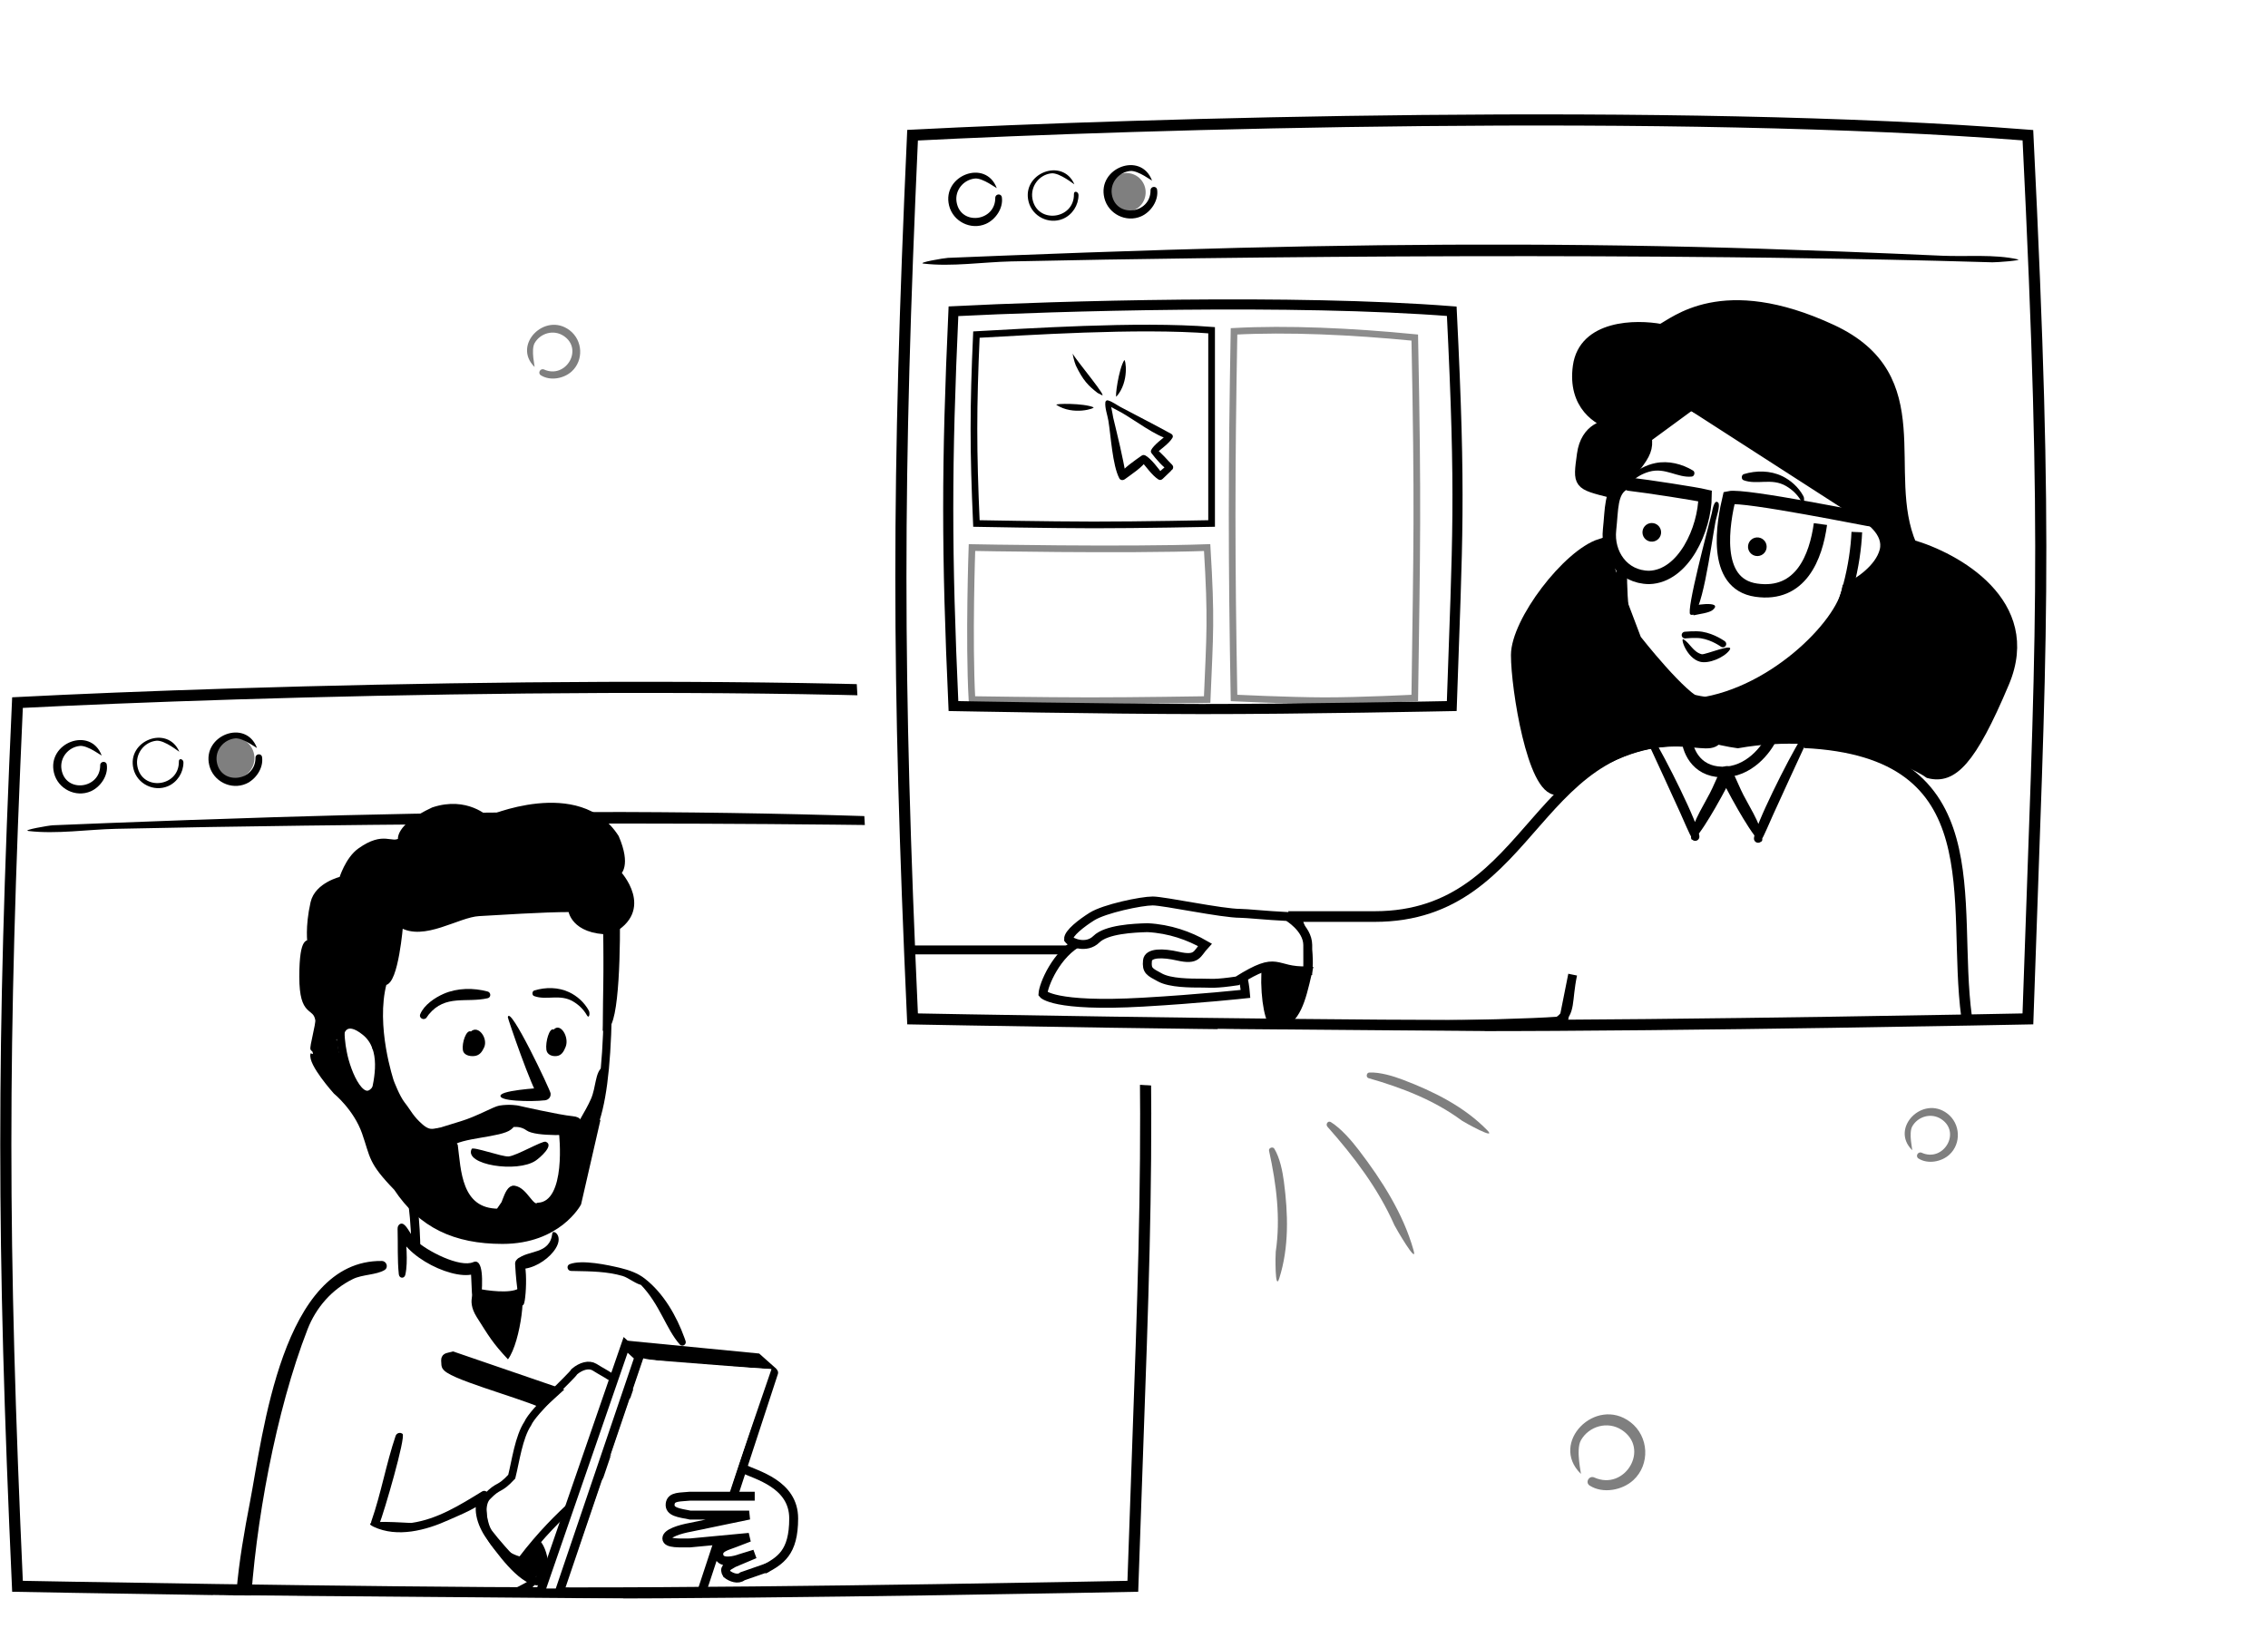 <svg width="655" height="476" viewBox="0 0 655 476" fill="none" xmlns="http://www.w3.org/2000/svg">
<path d="M164.881 367.135C163.821 367.066 163.502 365.574 164.537 365.172C168.095 363.788 175.631 365.422 179.232 366.291C181.656 366.876 184.251 367.781 186.225 369.357C186.993 369.97 186.596 371.275 185.566 371.23C183.985 371.162 181.499 369.08 179.809 368.587C175.362 367.291 170.662 367.243 166.068 367.159C165.673 367.152 165.275 367.161 164.881 367.135ZM184.897 370.946C184.007 370.042 185.233 368.583 186.249 369.375C191.645 373.582 195.391 380.145 197.672 386.459C197.786 386.776 197.909 387.093 198.009 387.416C198.314 388.403 197.054 389.19 196.342 388.393C192.309 383.878 190.573 376.712 184.897 370.946Z" fill="black"/>
<path d="M110.268 364.254C111.668 364.271 112.29 366.143 111.031 366.892C108.658 368.304 104.639 368.143 101.941 369.464C95.871 372.438 91.281 377.679 88.837 383.955C79.679 407.473 73.614 440.51 72.269 465.666C72.239 466.232 72.031 466.759 71.618 467.158C67.427 471.21 68.165 461.238 68.31 459.55C69.049 450.936 70.549 442.374 72.188 433.893C75.937 414.499 81.403 363.908 110.268 364.254ZM68.067 466.165C67.719 464.626 69.061 463.154 70.648 463.548C71.918 463.864 73.015 466.194 74.581 466.826C80.431 469.189 87.541 469.076 93.731 469.026C113.572 468.864 137.432 466.358 154.595 455.548C158.916 452.826 154.038 459.072 151.252 460.491C146.049 463.143 140.494 465.056 134.887 466.647C118.671 471.246 100.99 473.804 84.119 472.729C79.588 472.44 69.389 472.009 68.067 466.165ZM154.742 455.464C156.907 454.56 157.06 458.198 154.855 457.935C149.563 457.302 143.183 448.224 140.415 444.308C137.905 440.756 135.897 435.119 138.863 431.182C140.55 428.943 140.183 438.901 141.214 440.862C142.558 443.419 153.884 455.823 154.742 455.464ZM139.2 430.852C140.357 430.144 141.709 431.595 140.812 432.665C138.442 435.492 132.866 437.585 129.562 439.086C123.027 442.054 114.769 444.267 107.894 441.03C102.874 438.667 118.124 440.023 118.862 439.916C126.386 438.828 132.851 434.74 139.2 430.852ZM109.519 440.34C109.321 440.834 108.837 441.162 108.3 441.128C107.484 441.076 106.971 440.242 107.236 439.485C110.077 431.357 111.499 422.92 114.252 414.789C114.533 413.961 115.57 413.631 116.254 414.205C117.275 415.062 110.923 436.828 109.519 440.34ZM156.183 457.557C153.887 459.536 155.325 448.194 155.302 446.095C155.253 441.645 161.473 452.997 156.183 457.557ZM155.771 445.022C156.183 446.095 157.085 447.042 156.263 448.267C154.649 450.672 156.999 454.005 154.595 455.548C148.682 459.341 149.895 450.981 150.479 450.517C151.387 449.794 155.356 443.939 155.771 445.022Z" fill="black"/>
<path d="M327.161 202.957C225.267 194.984 69.966 199.635 5.052 202.957C0.553 302.646 0.553 358.538 5.052 458.227C5.052 458.227 103.079 460.096 165.421 460.155C229.014 460.216 327.161 458.227 327.161 458.227C330.932 347.032 333.181 325.178 327.161 202.957Z" stroke="black" stroke-width="3.214"/>
<path d="M8.218 240.047C6.237 239.81 14.121 238.442 15.277 238.393C20.607 238.171 25.937 237.958 31.267 237.749C47.147 237.124 63.03 236.559 78.915 236.067C132.946 234.392 186.918 233.984 240.946 235.483C243.931 235.566 246.916 235.655 249.901 235.749C257.844 236.001 265.786 236.28 273.726 236.582C283.297 236.947 292.866 237.347 302.434 237.777C309.323 238.086 317.514 237.285 324.279 238.833C325.623 239.141 318.079 239.711 316.901 239.676C311.576 239.515 306.251 239.366 300.926 239.236C291.86 239.014 282.793 238.825 273.726 238.667C266.923 238.547 260.119 238.445 253.315 238.358C249.192 238.305 245.069 238.257 240.946 238.214C189.992 237.678 139.023 237.858 88.073 238.495C69.877 238.723 51.682 239.021 33.489 239.419C25.467 239.594 16.271 241.01 8.218 240.047Z" fill="black"/>
<path d="M28.936 221.056C28.928 219.879 30.659 219.692 30.835 220.875C31.307 224.055 29.007 227.351 26.229 228.573C21.898 230.479 16.714 227.912 15.588 223.243C13.496 214.576 26.151 209.703 29.358 218.223C29.441 218.444 25.333 215.242 23.061 215.475C19.751 215.813 17.201 218.873 17.765 222.27C18.912 229.182 28.979 227.918 28.936 221.056Z" fill="black"/>
<path d="M51.657 219.959C51.636 218.86 52.978 219.249 52.978 220.235C52.977 223.217 51.173 225.998 48.443 227.132C44.415 228.806 39.653 226.458 38.56 222.156C36.474 213.942 48.364 209.31 51.777 217.124C51.878 217.355 47.56 213.71 45.13 213.976C41.596 214.362 39.014 217.776 39.673 221.342C41.028 228.679 51.794 227.325 51.657 219.959Z" fill="black"/>
<path d="M73.783 218.876C73.776 217.699 75.507 217.512 75.682 218.695C76.154 221.876 73.855 225.171 71.077 226.394C66.745 228.299 61.562 225.732 60.435 221.063C58.344 212.396 70.999 207.523 74.206 216.043C74.289 216.264 70.181 213.063 67.909 213.295C64.598 213.633 62.048 216.693 62.612 220.09C63.76 227.003 73.827 225.738 73.783 218.876Z" fill="black"/>
<ellipse opacity="0.5" cx="67.422" cy="218.993" rx="6.062" ry="6.011" transform="rotate(-2.783 67.422 218.993)" fill="black"/>
<rect x="174.742" y="152.276" width="5.142" height="18.64" fill="white"/>
<path d="M117.06 368.225C116.788 369.437 115.31 369.347 115.177 368.091C114.735 363.922 114.951 359.473 114.83 355.264C114.822 354.987 114.756 354.607 114.877 355.251C114.879 355.259 116.744 353.461 117.043 354.296C117.144 354.579 117.034 355.518 117.084 355.216C117.104 355.092 117.133 354.712 117.133 354.839C117.149 358.852 117.937 364.319 117.06 368.225ZM114.836 355.061C114.721 354.009 115.598 353.118 116.463 353.589C117.681 354.254 118.821 357.121 119.965 358.218C123.3 361.415 132.886 366.281 136.698 364.58C138.438 363.804 139.387 366.713 137.863 367.593C132.25 370.831 115.683 362.835 114.836 355.061ZM135.91 366.557C135.596 364.889 137.382 363.63 138.36 365.06C139.922 367.342 138.94 375.148 138.756 378.078C138.711 378.787 138.143 379.313 137.542 379.136C136.025 378.69 136.246 368.342 135.91 366.557Z" fill="black"/>
<path d="M116.545 334.612C120.107 345.456 120.107 360.736 120.107 360.736" stroke="black" stroke-width="2.571"/>
<path d="M139.807 302.586C141.017 299.99 138.182 295.994 135.997 297.962C134.672 297.345 133.347 301.199 133.678 303.356C133.887 304.716 135.525 305.213 136.991 305.052C138.491 304.886 139.206 303.875 139.807 302.586Z" fill="black"/>
<path d="M163.36 302.394C164.46 299.599 161.883 295.295 159.897 297.415C158.693 296.751 157.488 300.9 157.789 303.224C157.979 304.689 159.468 305.224 160.8 305.05C162.164 304.872 162.814 303.782 163.36 302.394Z" fill="black"/>
<path d="M169.503 329.195C168.327 330.372 165.504 330.372 165.974 326.843C166.217 325.02 168.979 321.326 170.679 317.432C172.142 314.083 171.856 309.787 173.914 308.316C175.973 306.846 175.385 309.198 175.385 309.198L173.326 320.961L169.503 329.195Z" fill="black"/>
<path d="M123.224 293.895C122.544 294.929 120.88 294.143 121.365 292.966C122.47 290.282 125.606 288.18 128.136 287.075C132.053 285.365 136.748 285.309 140.842 286.42C141.816 286.684 141.866 288.118 140.841 288.354C134.69 289.773 128.642 287.161 123.818 293.057C123.6 293.324 123.414 293.607 123.224 293.895Z" fill="black"/>
<path d="M169.491 293.272C170.154 294.439 170.461 292.689 170.056 291.942C168.744 289.525 166.65 287.707 164.425 286.64C161.28 285.132 157.57 285.12 154.309 286.116C153.64 286.321 153.564 287.473 154.25 287.729C157.808 289.053 161.665 287.028 165.493 289.279C167.081 290.212 168.497 291.52 169.491 293.272Z" fill="black"/>
<path d="M136.224 331.885C136.609 331.13 145.006 334.212 146.886 334.061C149.144 333.88 156.651 329.453 157.599 329.812C160.228 330.805 155.798 334.517 154.733 335.249C149.44 338.888 133.876 336.49 136.224 331.885Z" fill="black"/>
<path d="M146.664 293.849C147.144 289.961 158.97 314.986 159.014 315.839C159.104 317.556 156.978 318.61 155.784 317.234C153.649 314.773 146.627 294.15 146.664 293.849ZM156.829 314.212C158.852 313.984 159.948 316.745 157.975 317.689C156.957 318.176 145.815 318.415 144.642 316.858C143.207 314.952 156.146 314.29 156.829 314.212Z" fill="black"/>
<path d="M147.585 326.277C144.686 328.626 133.043 328.577 130.189 331.294C127.268 334.075 125.393 326.277 125.393 326.277C125.393 326.277 129.479 324.974 133.039 323.902C137.783 322.472 142.506 319.649 144.214 319.37C147.203 318.88 149.665 319.37 149.665 319.37C149.665 319.37 161.484 322.071 165.387 322.431C170.48 322.901 166.269 327.725 166.269 327.725C166.269 327.725 154.796 328.532 152.038 326.521C150.828 325.638 149.479 325.464 148.346 325.547C148.248 325.697 148.011 325.931 147.585 326.277Z" fill="black"/>
<path d="M138.332 263.911C132.157 264.24 122.334 271.263 115.689 267.146C115.689 267.146 114.348 283.908 110.974 283.908C107.624 296.403 113.042 312.433 113.042 312.433C113.042 312.433 114.739 316.953 116.277 318.903C118.13 321.251 118.705 322.88 121.57 325.372C124.435 327.864 125.687 326.338 127.452 326.548C129.216 326.759 131.503 330.959 131.503 330.959C132.418 337.802 132.407 349.871 143.923 349.871L145.505 347.577C146.26 345.57 147.099 343.014 148.507 343.225C151.779 343.715 153.417 349.329 155.41 348.161C164.551 347.656 162.152 327.165 162.152 327.165L172.445 324.49L167.13 347.656C167.13 347.656 161.352 358.602 145.128 358.602C131.372 358.602 121.575 354.024 114.413 343.225C106.902 335.472 107.706 334.194 105.244 327.165C102.783 320.136 96.936 315.374 96.936 315.374C96.936 315.374 89.544 307.137 90.399 304.493C92.494 304.088 97.162 298.368 96.936 301.967C96.709 305.567 100.437 309.611 102.037 314.705C105.238 317.087 107.715 316.915 107.706 316.723L107.726 316.635C108.876 311.636 110.88 302.922 105.244 298.368C99.575 293.786 98.655 298.645 98.655 298.645C98.655 298.645 93.55 301.361 90.399 303.023C90.029 302.714 91.985 295.791 91.778 294.591C91.014 290.153 87.164 293.678 87.164 282.144C87.164 270.237 89.517 272.439 89.517 272.439C89.517 272.439 88.791 267.91 90.399 260.781C91.585 255.519 98.655 253.913 98.655 253.913C98.655 253.913 100.386 248.19 103.926 245.679C110.974 240.68 112.897 244.515 115.689 242.738C115.689 242.738 114.384 238.913 125.099 233.916C134.803 230.681 140.685 236.563 140.685 236.563C140.685 236.563 167.182 224.827 178.032 241.856C181.561 250.09 178.62 252.149 178.62 252.149C178.62 252.149 188.618 262.839 176.267 269.205C165.333 269.205 164.799 262.735 164.799 262.735C156.514 262.735 144.063 263.607 138.332 263.911Z" fill="black"/>
<path d="M89.517 272.439C89.517 272.439 87.164 270.237 87.164 282.144C87.164 293.678 91.014 290.153 91.778 294.591C91.985 295.791 90.029 302.714 90.399 303.023C93.55 301.361 98.655 298.645 98.655 298.645C98.655 298.645 99.575 293.786 105.244 298.368C110.913 302.949 108.852 311.739 107.706 316.723C107.715 316.915 105.238 317.087 102.037 314.705M89.517 272.439C89.517 272.439 88.791 267.91 90.399 260.781M89.517 272.439L90.399 260.781M148.507 343.225C146.139 342.871 145.38 350.341 143.923 349.871M148.507 343.225L143.923 349.871M148.507 343.225C151.779 343.715 153.417 349.329 155.41 348.161C164.551 347.656 162.152 327.165 162.152 327.165L172.445 324.49L167.13 347.656C167.13 347.656 161.352 358.602 145.128 358.602C131.372 358.602 121.575 354.024 114.413 343.225C106.902 335.472 107.706 334.194 105.244 327.165C102.783 320.136 96.936 315.374 96.936 315.374C96.936 315.374 89.544 307.137 90.399 304.493M90.399 304.493L102.037 314.705M90.399 304.493C92.494 304.088 97.162 298.368 96.936 301.967C96.709 305.567 100.437 309.611 102.037 314.705M143.923 349.871C132.407 349.871 132.418 337.802 131.503 330.959C131.503 330.959 129.216 326.759 127.452 326.548C125.687 326.338 124.435 327.864 121.57 325.372C118.705 322.88 118.13 321.251 116.277 318.903C114.739 316.953 113.042 312.433 113.042 312.433C113.042 312.433 107.624 296.403 110.974 283.908C114.348 283.908 115.689 267.146 115.689 267.146C122.334 271.263 132.157 264.24 138.332 263.911C144.063 263.607 156.514 262.735 164.799 262.735C164.799 262.735 165.333 269.205 176.267 269.205C188.618 262.839 178.62 252.149 178.62 252.149C178.62 252.149 181.561 250.09 178.032 241.856C167.182 224.827 140.685 236.563 140.685 236.563C140.685 236.563 134.803 230.681 125.099 233.916C114.384 238.913 115.689 242.738 115.689 242.738C112.897 244.515 110.974 240.68 103.926 245.679C100.386 248.19 98.655 253.913 98.655 253.913C98.655 253.913 91.585 255.519 90.399 260.781" stroke="black" stroke-width="1.449"/>
<path d="M108.713 303.023C108.77 300.107 106.702 294.823 102.061 292.988C97.42 291.152 98.08 299.584 98.99 304.029C100.127 310.148 104.693 320.859 108.924 314.09" stroke="black" stroke-width="2.353"/>
<path d="M167.445 331.547C175.027 324.49 176.62 302.207 175.027 257.875" stroke="black" stroke-width="2.353"/>
<path d="M174.797 296.847C178.192 295.963 178.517 272.8 178.255 261.329C178.255 261.329 176.212 256.909 174.797 267.17C175.373 271.59 174.797 289.112 174.797 296.847Z" fill="black" stroke="black" stroke-width="1.449"/>
<path d="M151.251 376.77C149.625 379.421 148.805 366.337 148.765 365.168C148.751 364.746 148.839 364.354 149.113 364.02C152.821 359.496 152.085 375.411 151.251 376.77ZM150.411 366.578C149.004 366.595 148.173 364.871 149.259 363.864C152.492 360.867 158.744 362.624 159.521 356.259C159.675 354.998 163.33 357.114 159.839 361.534C157.725 364.211 153.909 366.533 150.411 366.578Z" fill="black"/>
<path d="M149.812 372.198C147.323 373.734 140.708 372.838 137.712 372.198C137.712 372.198 134.255 375.077 137.712 380.514C141.169 385.952 142.206 387.871 146.7 392.668C150.503 387.551 152.301 370.663 149.812 372.198Z" fill="black"/>
<path d="M253.82 0.584H330.772L344.591 314.252L253.82 309.109L247.213 193.734L181.973 166.417L253.82 0.584Z" fill="white"/>
<path d="M585.659 39.053C483.765 31.08 328.464 35.731 263.55 39.053C259.051 138.742 259.051 194.634 263.55 294.323C263.55 294.323 361.577 296.192 423.919 296.252C487.512 296.312 585.659 294.323 585.659 294.323C589.43 183.129 591.68 161.275 585.659 39.053Z" stroke="black" stroke-width="3.214"/>
<path d="M266.714 76.143C264.733 75.906 272.617 74.538 273.773 74.489C279.103 74.267 284.433 74.054 289.763 73.845C305.643 73.22 321.526 72.655 337.411 72.163C391.442 70.488 445.414 70.081 499.442 71.579C502.427 71.662 505.412 71.751 508.397 71.845C516.34 72.097 524.282 72.376 532.222 72.678C541.793 73.043 551.362 73.443 560.93 73.873C567.819 74.182 576.01 73.381 582.775 74.929C584.119 75.237 576.575 75.808 575.397 75.772C570.073 75.611 564.747 75.463 559.422 75.332C550.356 75.11 541.289 74.921 532.222 74.763C525.419 74.644 518.615 74.541 511.811 74.454C507.688 74.401 503.565 74.353 499.442 74.31C448.488 73.774 397.519 73.955 346.569 74.592C328.373 74.819 310.178 75.117 291.985 75.515C283.963 75.69 274.767 77.106 266.714 76.143Z" fill="black"/>
<path d="M287.434 57.152C287.426 55.975 289.157 55.788 289.333 56.971C289.805 60.152 287.505 63.447 284.727 64.67C280.396 66.575 275.212 64.008 274.086 59.339C271.994 50.672 284.65 45.799 287.856 54.319C287.939 54.54 283.831 51.339 281.559 51.571C278.249 51.909 275.699 54.969 276.263 58.366C277.41 65.279 287.477 64.014 287.434 57.152Z" fill="black"/>
<path d="M310.153 56.056C310.132 54.957 311.474 55.345 311.474 56.331C311.473 59.313 309.669 62.094 306.939 63.228C302.911 64.903 298.149 62.554 297.056 58.253C294.97 50.038 306.86 45.406 310.273 53.22C310.374 53.452 306.056 49.806 303.627 50.072C300.092 50.458 297.51 53.873 298.169 57.438C299.525 64.775 310.29 63.421 310.153 56.056Z" fill="black"/>
<path d="M332.277 54.972C332.27 53.795 334.001 53.608 334.177 54.791C334.649 57.972 332.349 61.267 329.571 62.49C325.24 64.395 320.056 61.828 318.929 57.159C316.838 48.492 329.493 43.62 332.7 52.14C332.783 52.36 328.675 49.159 326.403 49.391C323.092 49.729 320.543 52.789 321.106 56.186C322.254 63.099 332.321 61.834 332.277 54.972Z" fill="black"/>
<ellipse opacity="0.5" cx="325.374" cy="55.559" rx="5.493" ry="5.568" transform="rotate(-2.783 325.374 55.559)" fill="black"/>
<g filter="url(#filter0_d)">
<path d="M417.925 87.222C372.401 83.66 303.016 85.738 274.014 87.222C272.003 131.761 272.003 156.733 274.014 201.272C274.014 201.272 317.81 202.107 345.663 202.133C374.076 202.16 417.925 201.272 417.925 201.272C419.61 151.592 420.615 141.828 417.925 87.222Z" fill="white"/>
<path d="M417.925 87.222C372.401 83.66 303.016 85.738 274.014 87.222C272.003 131.761 272.003 156.733 274.014 201.272C274.014 201.272 317.81 202.107 345.663 202.133C374.076 202.16 417.925 201.272 417.925 201.272C419.61 151.592 420.615 141.828 417.925 87.222Z" stroke="black" stroke-width="2.921"/>
</g>
<path d="M349.911 95.391C328.425 93.687 295.677 95.944 281.989 96.654C281.04 117.964 281.04 129.911 281.989 151.221C281.989 151.221 302.66 151.62 315.806 151.633C329.215 151.646 349.911 151.221 349.911 151.221V95.391Z" fill="white" stroke="black" stroke-width="1.928"/>
<path opacity="0.45" d="M348.627 158.175C324.665 159.025 280.705 158.175 280.705 158.175C280.705 158.175 279.756 184.934 280.705 202.08C280.705 202.08 301.376 202.401 314.521 202.411C327.931 202.422 348.627 202.08 348.627 202.08C349.422 182.955 349.897 179.196 348.627 158.175Z" fill="white" stroke="black" stroke-width="1.928"/>
<path opacity="0.45" d="M408.586 97.509C390.228 95.713 371.909 94.882 356.387 95.713C355.658 136.373 355.658 160.965 356.387 201.624C356.387 201.624 372.273 202.387 382.375 202.411C392.681 202.435 408.586 201.624 408.586 201.624C409.197 156.272 409.562 147.358 408.586 97.509Z" fill="white" stroke="black" stroke-width="1.928"/>
<path d="M309.902 102.328C309.536 101.541 310.306 104.739 310.7 105.564C312.755 109.877 314.35 111.464 316.939 113.473C317.217 113.688 317.598 113.758 317.887 113.96C320.866 116.038 310.598 103.826 309.902 102.328Z" fill="black"/>
<path d="M315.793 117.65C316.425 117.928 309.982 120.121 305.112 116.962C304.443 116.529 313.017 116.431 315.793 117.65Z" fill="black"/>
<path d="M319.233 116.193C319.269 115.908 319.474 115.674 319.77 115.644C320.832 115.539 321.333 119.969 321.492 120.634C322.822 126.182 324.245 131.845 325.168 137.447C325.354 138.576 323.799 139.203 323.244 138.142C321.279 134.382 320.815 125.849 320.097 121.5C319.841 119.948 319.038 117.773 319.233 116.193ZM324.817 138.459C323.924 139.125 322.666 138.112 323.283 137.123C324.519 135.145 327.749 133.016 329.646 131.661C330.523 131.034 331.739 131.999 331.163 132.974C329.981 134.975 326.691 137.062 324.817 138.459ZM329.553 133.171C328.824 132.345 329.716 131.021 330.75 131.553C332.374 132.387 334.672 135.468 335.827 137.055C336.448 137.91 335.465 139.088 334.53 138.49C332.702 137.32 330.916 134.716 329.553 133.171ZM335.781 138.331C335.072 139.007 333.825 138.398 334.118 137.394C334.377 136.504 336.385 134.918 337.3 134.252C338.756 133.191 338.971 135.273 338.118 136.092C337.862 136.337 337.607 136.582 337.352 136.827C336.871 137.288 336.123 138.005 335.781 138.331ZM338.516 134.268C339.239 134.968 338.565 136.254 337.56 135.873C336.167 135.345 333.647 132.349 332.586 130.94C331.998 130.159 332.918 129.07 333.766 129.641C335.486 130.8 337.185 132.981 338.516 134.268ZM333.933 130.962C333.249 131.636 332.04 130.942 332.459 130.012C333.043 128.715 335.977 126.386 337.401 125.409C338.103 124.928 339.056 125.691 338.608 126.466C337.649 128.127 335.114 129.797 333.933 130.962ZM338.254 125.323C339.039 125.755 338.703 127.012 337.77 126.865C334.228 126.309 327.216 121.029 323.817 119.135C322.4 118.346 320.88 117.64 319.524 116.749C318.97 116.385 319.318 115.482 319.985 115.662C321.228 115.998 322.52 116.993 323.644 117.59C328.495 120.164 333.5 122.708 338.254 125.323Z" fill="black"/>
<path d="M312.132 271.829C305.062 275.302 301.312 284.625 301.205 287.105C301.205 287.105 304.098 290.974 330.129 289.486C346.489 288.551 359.696 287.105 359.696 287.105C359.054 279.368 356.482 272.82 346.52 268.356C336.731 263.97 319.202 268.357 312.132 271.829Z" stroke="black" stroke-width="2.571"/>
<line x1="308.275" y1="274.401" x2="263.282" y2="274.401" stroke="black" stroke-width="2.571"/>
<path d="M541.277 150.348C540.529 150.351 503.731 142.818 499.379 143.784C497.765 150.609 494.324 168.632 507.203 170.48C520.082 172.329 524.443 160.91 525.743 151.385" stroke="black" stroke-width="3.857"/>
<path d="M468.699 139.855C465.112 142.112 465.5 147.041 464.841 153.025C464.074 159.995 468.585 166.746 476.278 166.804C486.283 166.499 492.369 152.771 492.44 143.263C489.736 142.622 476.037 140.504 470.503 139.854" stroke="black" stroke-width="3.857" stroke-linecap="round"/>
<path d="M536.25 153.701C535.49 171.58 525.71 206.443 492.665 202.863C473.233 200.21 468.072 186.309 468.37 164.227" stroke="black" stroke-width="3.076"/>
<path d="M496.189 145.163C495.016 144.038 494.503 147.662 494.367 148.209C493.358 152.264 486.859 176.576 488.158 177.482C491.298 179.673 494.154 157.548 495.448 150.597C495.604 149.761 496.942 145.885 496.189 145.163ZM489.266 175.179C489.351 175.188 488.467 177.918 489.287 177.713C490.653 177.371 493.654 177.077 494.692 176.155C497.962 173.249 487.458 174.98 489.266 175.179Z" fill="black"/>
<path d="M499.426 187.892C501.298 185.435 492.404 189.228 491.464 188.989C488.98 188.355 488.096 185.832 486.218 184.684C485.155 184.034 487.058 190.12 490.955 191.153C493.482 191.823 497.835 189.981 499.426 187.892Z" fill="black"/>
<path d="M486.639 183.45C486.639 183.45 489.661 183.155 491.396 183.434C494.811 183.981 497.566 186.021 497.566 186.021" stroke="black" stroke-width="1.928" stroke-linecap="round" stroke-linejoin="round"/>
<circle r="2.692" transform="matrix(-0.991 -0.135 -0.135 0.991 477.037 153.775)" fill="black"/>
<circle r="2.692" transform="matrix(-0.991 -0.135 -0.135 0.991 507.519 157.937)" fill="black"/>
<path d="M502.326 121.928C487.762 119.442 477.358 109.601 473.977 104.992L487.968 96.326C501.849 102.68 530.755 116.104 535.332 118.969C539.909 121.834 538.036 130.433 536.343 137.15C529.484 136.213 509.672 133.508 502.326 121.928Z" fill="black" stroke="black" stroke-width="3.076"/>
<path d="M475.477 126.385C475.984 129.3 475.132 131.234 472.499 134.6C469.208 138.808 471.768 137.745 465.429 142.313C455.678 139.818 455.765 139.994 456.961 131.231C458.003 123.602 463.743 122.497 466.182 122.728C461.614 121.605 454.246 117.01 455.771 105.841C457.394 93.953 472.428 93.754 479.743 95.141C483.611 93.341 497.265 80.514 529.016 95.271C558.578 109.011 542.94 136.373 551.971 157.4C564.919 161.109 588.405 174.251 578.757 197.153C569.11 220.054 563.758 224.982 557.13 223.301C551.704 219.455 529.016 209.803 501.856 214.597C491.441 213.175 465.803 205.256 488.416 203.376C511.028 201.495 531.882 180.402 533.558 170.023C536.595 168.626 543.009 164.482 544.367 159.079C545.726 153.675 539.739 149.391 536.576 147.924L488.416 116.896L475.477 126.385Z" fill="black" stroke="black" stroke-width="3.076"/>
<path d="M437.901 189.235C437.901 179.593 452.737 160.151 462.2 157.174C463.769 161.787 472.502 184.735 472.502 184.735C472.502 184.735 486.022 202.029 491.142 203.375C505.389 208.943 499.167 209.484 495.641 213.66C492.115 217.836 478.608 205.947 449.684 228.122C442.652 228.455 437.901 198.876 437.901 189.235Z" fill="black" stroke="black" stroke-width="3.076"/>
<path d="M511.729 213.012C510.166 216.415 505.087 223.178 497.274 223.008C489.461 222.838 487.247 216.273 487.117 213.012" stroke="black" stroke-width="3.076"/>
<path d="M499.301 225.621C499.877 225.615 498.249 225.752 497.798 225.531C496.7 224.993 496.367 223.533 497.124 222.573C498.303 221.076 500.788 222.079 500.597 223.975C500.541 224.533 499.378 225.854 499.724 225.412C500.3 224.676 500.881 223.95 500.436 222.983C500.407 222.92 500.494 223.11 500.523 223.173C501.282 224.841 502.034 226.513 502.786 228.185C504.434 231.854 508.777 238.13 508.957 242.126C509.176 246.976 501.196 232.641 500.124 230.649C499.431 229.361 498.739 228.073 498.05 226.783C497.68 226.091 496.574 224.012 496.94 224.706C497.436 225.648 498.366 225.629 499.301 225.621ZM507.754 241.03C508.421 241.03 508.963 241.571 508.963 242.238C508.963 242.906 508.421 243.447 507.754 243.447C507.086 243.447 506.545 242.906 506.545 242.238C506.545 241.571 507.086 241.03 507.754 241.03ZM508.952 242.083C508.955 241.966 506.541 243.036 506.545 242.232C506.562 238.97 516.587 218.947 520.152 213.323C521.003 211.981 522.109 213.504 521.629 214.551C518.447 221.497 515.195 228.41 512.065 235.378C511.401 236.857 508.944 242.565 508.952 242.083Z" fill="black"/>
<path d="M498.029 225.068C497.453 225.062 499.081 225.199 499.532 224.978C500.63 224.44 500.963 222.98 500.206 222.02C499.027 220.523 496.542 221.526 496.733 223.422C496.789 223.98 497.952 225.301 497.606 224.859C497.03 224.123 496.449 223.397 496.894 222.43C496.923 222.367 496.836 222.557 496.807 222.62C496.048 224.288 495.296 225.96 494.544 227.632C492.896 231.301 488.553 237.577 488.373 241.573C488.154 246.423 496.134 232.088 497.206 230.096C497.899 228.808 498.591 227.52 499.28 226.23C499.65 225.538 500.756 223.459 500.39 224.153C499.894 225.095 498.964 225.076 498.029 225.068ZM489.576 240.477C488.909 240.477 488.368 241.018 488.368 241.685C488.368 242.353 488.909 242.894 489.576 242.894C490.244 242.894 490.785 242.353 490.785 241.685C490.785 241.018 490.244 240.477 489.576 240.477ZM488.378 241.53C488.376 241.413 490.789 242.483 490.785 241.679C490.768 238.417 480.743 218.394 477.178 212.77C476.327 211.428 475.221 212.951 475.701 213.998C478.883 220.944 482.135 227.857 485.265 234.825C485.929 236.304 488.386 242.012 488.378 241.53Z" fill="black"/>
<path d="M521.086 214.55C576.305 217.195 563.45 260.26 567.949 293.683" stroke="black" stroke-width="3.076"/>
<path d="M365.801 280.828C365.544 289.055 366.98 295.505 368.694 296.254C374.157 294.326 375.443 289.184 377.371 280.828H365.801Z" fill="black"/>
<path d="M491.965 214.356C442.493 208.746 444.218 264.759 396.975 264.759L374.157 264.759C375.256 268.057 378.526 273.865 377.371 280.828M377.371 280.828C375.443 289.184 374.157 294.326 368.694 296.254C366.98 295.505 365.544 289.055 365.801 280.828H377.371Z" stroke="black" stroke-width="3.076"/>
<path opacity="0.5" d="M555.003 332.996C553.93 332.514 553.06 334.023 554.071 334.661C556.791 336.376 560.735 335.601 562.974 333.552C566.465 330.358 566.207 324.579 562.389 321.665C555.303 316.255 545.738 325.869 552.241 332.24C552.409 332.405 551.137 327.355 552.266 325.369C553.911 322.476 557.74 321.378 560.621 323.264C566.483 327.103 561.264 335.804 555.003 332.996Z" fill="black"/>
<path d="M520.211 144.779C520.935 146.054 521.271 144.142 520.828 143.326C519.394 140.684 517.105 138.697 514.675 137.532C511.237 135.884 507.182 135.87 503.619 136.959C502.888 137.183 502.805 138.442 503.555 138.721C507.443 140.169 511.658 137.955 515.842 140.415C517.577 141.436 519.124 142.864 520.211 144.779Z" fill="black"/>
<path d="M470.957 139.414C469.94 140.47 470.087 138.534 470.718 137.853C472.761 135.649 475.471 134.29 478.114 133.762C481.853 133.016 485.785 134.006 488.968 135.943C489.621 136.341 489.39 137.581 488.594 137.666C484.468 138.107 480.933 134.919 476.27 136.267C474.336 136.826 472.484 137.828 470.957 139.414Z" fill="black"/>
<path d="M362.91 296.115C382.261 296.666 434.257 296.115 450.004 294.969C453.861 292.529 452.575 289.184 454.182 281.551L451.279 296.115" stroke="black" stroke-width="2.571"/>
<path d="M324.664 104.069C325.03 103.483 326.271 110.175 322.443 114.539C321.918 115.138 323.057 106.64 324.664 104.069Z" fill="black"/>
<path opacity="0.5" d="M408.237 361.174C409.535 365.797 403.025 354.636 402.702 353.904C398.063 343.384 391.024 334.107 383.367 325.478C382.739 324.771 383.525 323.623 384.351 324.135C387.317 325.976 390.349 329.515 392.438 332.249C399.101 340.965 405.275 350.626 408.237 361.174Z" fill="black"/>
<path opacity="0.5" d="M369.435 369.314C368.167 373.267 368.333 362.27 368.434 361.593C369.875 351.872 368.618 342.03 366.497 332.398C366.324 331.609 367.588 331.104 368.032 331.836C369.627 334.465 370.403 338.369 370.786 341.276C372.009 350.544 372.327 360.295 369.435 369.314Z" fill="black"/>
<path opacity="0.5" d="M429.551 326.525C432.477 329.534 422.746 324.123 422.19 323.711C414.201 317.789 404.827 314.185 395.231 311.442C394.445 311.217 394.593 309.862 395.456 309.821C398.557 309.675 402.406 310.86 405.181 311.914C414.027 315.273 422.876 319.661 429.551 326.525Z" fill="black"/>
<path opacity="0.5" d="M157.134 106.744C156.06 106.263 155.191 107.771 156.202 108.409C158.922 110.124 162.865 109.349 165.105 107.3C168.596 104.106 168.338 98.327 164.52 95.413C157.434 90.003 147.869 99.617 154.372 105.988C154.54 106.153 153.268 101.103 154.397 99.117C156.042 96.225 159.87 95.126 162.751 97.012C168.614 100.851 163.395 109.552 157.134 106.744Z" fill="black"/>
<path opacity="0.5" d="M460.438 426.8C458.923 426.12 457.695 428.249 459.123 429.15C462.962 431.57 468.527 430.477 471.687 427.585C476.614 423.076 476.25 414.921 470.862 410.808C460.861 403.172 447.362 416.741 456.539 425.733C456.777 425.965 454.982 418.838 456.575 416.036C458.897 411.953 464.3 410.402 468.366 413.065C476.64 418.483 469.275 430.763 460.438 426.8Z" fill="black"/>
<path d="M177.793 420.307C169.46 433.039 162.587 434.916 150.476 450.838C141.049 448.876 137.204 435.953 140.689 432.331C144.173 428.709 143.978 430.651 147.791 426.57C148.936 421.986 149.806 415.21 152.404 411.232C154.011 407.537 164.938 397.81 165.902 396.203C167.83 394.596 170.08 393.954 171.687 394.918C174.158 396.608 187.204 402.763 182.292 407.292L177.793 420.307Z" stroke="black" stroke-width="2.217"/>
<path d="M128.958 394.271C128.811 391.939 128.653 392.534 130.801 391.931L160.118 401.988L156.583 405.202C149.48 402.098 129.105 396.604 128.958 394.271Z" fill="black" stroke="black" stroke-width="2.956"/>
<path d="M184.865 392.026C186.15 393.311 211.754 394.918 224.395 395.561L219.252 390.99L180.365 387.205C181.33 388.276 183.579 390.74 184.865 392.026Z" fill="black"/>
<path d="M180.686 388.49L184.543 392.026L161.427 460.158H160.439H155.94L180.686 388.49Z" fill="white" stroke="black" stroke-width="2.571"/>
<path d="M223.43 396.525L211.86 431.877M202.861 459.194L207.361 445.536" stroke="black" stroke-width="2.571" stroke-linecap="round"/>
<path d="M222.788 395.561L185.83 392.668L167.189 447.624L204.47 448.91L222.788 395.561Z" fill="white"/>
<path d="M217.965 432.198H199.325C196.54 432.519 193.797 432.134 193.54 434.448C193.283 436.762 196.111 437.019 199.325 437.661H216.358L199.325 441.197C196.433 441.732 192.576 442.868 192.576 444.41C192.576 445.953 196.433 445.696 199.325 445.696L216.358 444.089L212.18 445.696C210.038 446.553 206.982 447.105 207.681 449.553C208.324 451.802 212.395 450.731 213.787 450.195L217.965 448.91L211.859 451.481C209.931 452.552 208.967 453.088 209.931 454.695C211.17 455.659 213.145 456.409 214.43 455.337L221.822 452.766" stroke="black" stroke-width="2.571"/>
<path d="M214.432 424.164C218.395 426.092 229.215 428.663 229.215 438.626C229.215 448.588 225.359 450.838 220.538 453.409" stroke="black" stroke-width="2.571"/>
<path d="M347.976 272.939C345.559 275.54 345.865 277.49 340.136 276.19C335.838 275.215 331.632 275.15 331.391 277.49C331.089 280.416 332.031 280.759 335.009 282.367C338.021 283.993 343.704 283.993 347.373 283.993C349.785 283.993 350.825 284.308 357.328 283.342C369.688 275.54 367.543 280.802 377.679 280.431C377.679 280.431 377.709 275.571 377.679 272.954C377.623 268.077 371.908 264.759 371.908 264.759C365.48 264.438 359.939 263.836 358.233 263.836C352.805 263.836 336.219 260.26 332.902 260.26C329.585 260.26 318.963 262.483 315.345 264.759C312.45 266.58 308.495 269.58 308.596 271.313C309.299 272.289 313.735 274.174 316.63 271.313C319.525 268.452 327.37 268.081 331.391 267.973C337.824 268.298 343.453 270.338 347.976 272.939Z" fill="white" stroke="black" stroke-width="2.571"/>
<path d="M351.66 297.219L428.791 297.861L423.328 305.896L357.766 312.002L351.66 297.219Z" fill="white"/>
<path d="M61.453 460.801L180.042 461.765L171.344 469.478L70.816 475.584L61.453 460.801Z" fill="white"/>
<defs>
<filter id="filter0_d" x="271.045" y="83.795" width="151.346" height="122.487" filterUnits="userSpaceOnUse" color-interpolation-filters="sRGB">
<feFlood flood-opacity="0" result="BackgroundImageFix"/>
<feColorMatrix in="SourceAlpha" type="matrix" values="0 0 0 0 0 0 0 0 0 0 0 0 0 0 0 0 0 0 127 0"/>
<feOffset dx="1.343" dy="2.687"/>
<feColorMatrix type="matrix" values="0 0 0 0 0 0 0 0 0 0 0 0 0 0 0 0 0 0 1 0"/>
<feBlend mode="normal" in2="BackgroundImageFix" result="effect1_dropShadow"/>
<feBlend mode="normal" in="SourceGraphic" in2="effect1_dropShadow" result="shape"/>
</filter>
</defs>
</svg>
